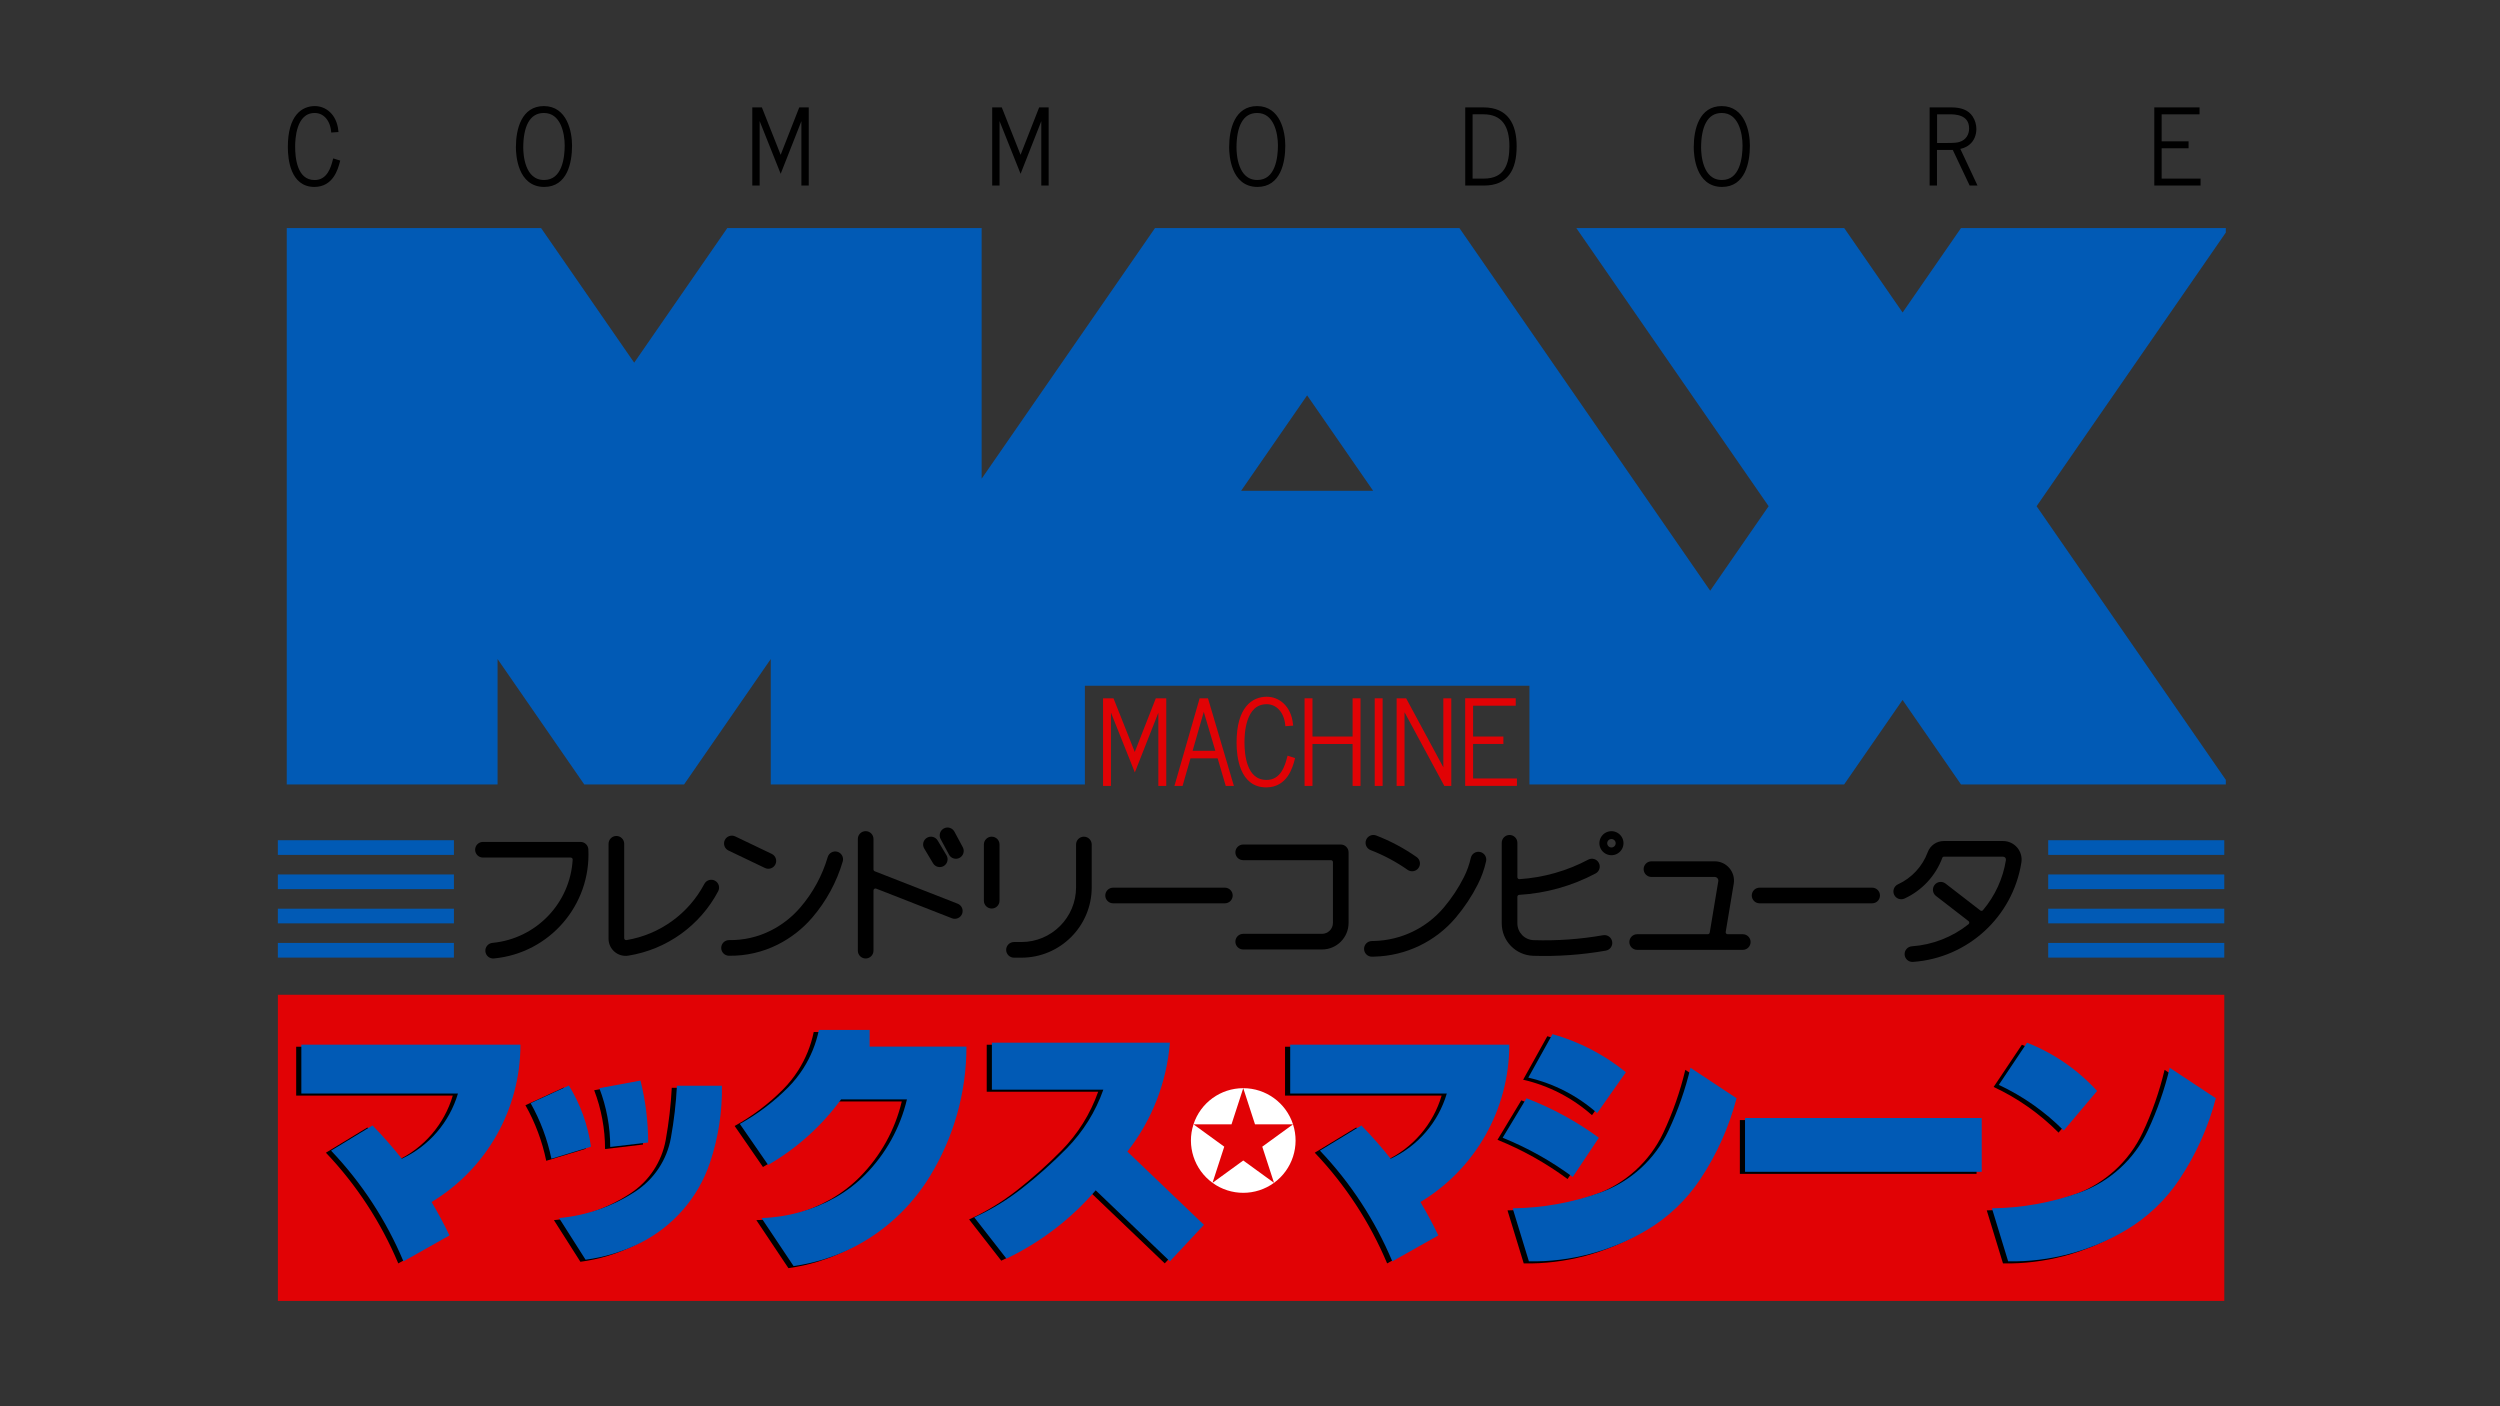 <?xml version="1.0" encoding="UTF-8" standalone="no"?>
<!-- Created with Inkscape (http://www.inkscape.org/) -->

<svg
   width="1280mm"
   height="720mm"
   viewBox="0 0 1280 720"
   version="1.1"
   id="svg1"
   inkscape:version="1.4 (86a8ad7, 2024-10-11)"
   xml:space="preserve"
   sodipodi:docname="max_v2.svg"
   xmlns:inkscape="http://www.inkscape.org/namespaces/inkscape"
   xmlns:sodipodi="http://sodipodi.sourceforge.net/DTD/sodipodi-0.dtd"
   xmlns="http://www.w3.org/2000/svg"
   xmlns:svg="http://www.w3.org/2000/svg"><rect x="0" y="0" width="1280" height="720" fill="#333333" stroke="none"/><sodipodi:namedview
     id="namedview1"
     pagecolor="#ffffff"
     bordercolor="#000000"
     borderopacity="0.25"
     inkscape:showpageshadow="2"
     inkscape:pageopacity="0.0"
     inkscape:pagecheckerboard="true"
     inkscape:deskcolor="#d1d1d1"
     inkscape:document-units="mm"
     inkscape:zoom="0.33583142"
     inkscape:cx="2364.2815"
     inkscape:cy="1392.0675"
     inkscape:window-width="3840"
     inkscape:window-height="2066"
     inkscape:window-x="-11"
     inkscape:window-y="-11"
     inkscape:window-maximized="1"
     inkscape:current-layer="svg1" /><defs
     id="defs1"><marker
       id="DistanceX"
       orient="auto"
       refX="0"
       refY="0"
       style="overflow:visible"><path
         d="M 3,-3 -3,3 M 0,-5 V 5"
         style="stroke:#000000;stroke-width:0.5"
         id="path1" /></marker><pattern
       id="Hatch"
       patternUnits="userSpaceOnUse"
       width="8"
       height="8"
       x="0"
       y="0"><path
         d="M8 4 l-4,4"
         stroke="#000000"
         stroke-width="0.25"
         linecap="square"
         id="path2" /><path
         d="M6 2 l-4,4"
         stroke="#000000"
         stroke-width="0.25"
         linecap="square"
         id="path3" /><path
         d="M4 0 l-4,4"
         stroke="#000000"
         stroke-width="0.25"
         linecap="square"
         id="path4" /></pattern><symbol
       id="*Model_Space" /><symbol
       id="*Paper_Space" /><symbol
       id="*Paper_Space0" /><clipPath
       clipPathUnits="userSpaceOnUse"
       id="clipPath73"><path
         id="path73-0"
         d="m -582.904,-24.897 h 136.26 l 32.015,-46.302 32.015,46.302 h 136.26 l -100.145,-144.833 32.015,-46.302 132.186,191.135 H -27.067 L 66.093,-159.623 V -24.897 H 195.58 l 50.086,-72.416 50.059,72.416 H 425.212 V -314.537 h -107.13 v 69.48 l -48.048,-69.48 H 221.298 l -48.048,69.48 v -69.48 H 66.119 36.989 v 0 H 12.356 v 52.705 H -221.694 v -52.705 h -24.633 v 0 H -382.587 l -32.015,46.302 -32.015,-46.302 h -136.26 l 100.145,144.833 z m 515.091,-138.112 -36.856,53.314 -36.883,-53.314 z"
         style="stroke-width:0.265" /></clipPath><clipPath
       clipPathUnits="userSpaceOnUse"
       id="clipPath72"><path
         id="path72-2"
         d="m -582.904,-24.897 h 136.26 l 32.015,-46.302 32.015,46.302 h 136.26 l -100.145,-144.833 32.015,-46.302 132.186,191.135 H -27.067 L 66.093,-159.623 V -24.897 H 195.58 l 50.086,-72.416 50.059,72.416 H 425.212 V -314.537 h -107.13 v 69.48 l -48.048,-69.48 H 221.298 l -48.048,69.48 v -69.48 H 66.119 36.989 v 0 H 12.356 v 52.705 H -221.694 v -52.705 h -24.633 v 0 H -382.587 l -32.015,46.302 -32.015,-46.302 h -136.26 l 100.145,144.833 z m 515.091,-138.112 -36.856,53.314 -36.883,-53.314 z"
         style="stroke-width:0.265" /></clipPath><clipPath
       clipPathUnits="userSpaceOnUse"
       id="clipPath71"><path
         id="path71-8"
         d="m -582.904,-24.897 h 136.26 l 32.015,-46.302 32.015,46.302 h 136.26 l -100.145,-144.833 32.015,-46.302 132.186,191.135 H -27.067 L 66.093,-159.623 V -24.897 H 195.58 l 50.086,-72.416 50.059,72.416 H 425.212 V -314.537 h -107.13 v 69.48 l -48.048,-69.48 H 221.298 l -48.048,69.48 v -69.48 H 66.119 36.989 v 0 H 12.356 v 52.705 H -221.694 v -52.705 h -24.633 v 0 H -382.587 l -32.015,46.302 -32.015,-46.302 h -136.26 l 100.145,144.833 z m 515.091,-138.112 -36.856,53.314 -36.883,-53.314 z"
         style="stroke-width:0.265" /></clipPath><clipPath
       clipPathUnits="userSpaceOnUse"
       id="clipPath70"><path
         id="path70-6"
         d="m -582.904,-24.897 h 136.26 l 32.015,-46.302 32.015,46.302 h 136.26 l -100.145,-144.833 32.015,-46.302 132.186,191.135 H -27.067 L 66.093,-159.623 V -24.897 H 195.58 l 50.086,-72.416 50.059,72.416 H 425.212 V -314.537 h -107.13 v 69.48 l -48.048,-69.48 H 221.298 l -48.048,69.48 v -69.48 H 66.119 36.989 v 0 H 12.356 v 52.705 H -221.694 v -52.705 h -24.633 v 0 H -382.587 l -32.015,46.302 -32.015,-46.302 h -136.26 l 100.145,144.833 z m 515.091,-138.112 -36.856,53.314 -36.883,-53.314 z"
         style="stroke-width:0.265" /></clipPath><clipPath
       clipPathUnits="userSpaceOnUse"
       id="clipPath69"><path
         id="path69-0"
         d="m -582.904,-24.897 h 136.26 l 32.015,-46.302 32.015,46.302 h 136.26 l -100.145,-144.833 32.015,-46.302 132.186,191.135 H -27.067 L 66.093,-159.623 V -24.897 H 195.58 l 50.086,-72.416 50.059,72.416 H 425.212 V -314.537 h -107.13 v 69.48 l -48.048,-69.48 H 221.298 l -48.048,69.48 v -69.48 H 66.119 36.989 v 0 H 12.356 v 52.705 H -221.694 v -52.705 h -24.633 v 0 H -382.587 l -32.015,46.302 -32.015,-46.302 h -136.26 l 100.145,144.833 z m 515.091,-138.112 -36.856,53.314 -36.883,-53.314 z"
         style="stroke-width:0.265" /></clipPath><clipPath
       clipPathUnits="userSpaceOnUse"
       id="clipPath68"><path
         id="path68-2"
         d="m -582.904,-24.897 h 136.26 l 32.015,-46.302 32.015,46.302 h 136.26 l -100.145,-144.833 32.015,-46.302 132.186,191.135 H -27.067 L 66.093,-159.623 V -24.897 H 195.58 l 50.086,-72.416 50.059,72.416 H 425.212 V -314.537 h -107.13 v 69.48 l -48.048,-69.48 H 221.298 l -48.048,69.48 v -69.48 H 66.119 36.989 v 0 H 12.356 v 52.705 H -221.694 v -52.705 h -24.633 v 0 H -382.587 l -32.015,46.302 -32.015,-46.302 h -136.26 l 100.145,144.833 z m 515.091,-138.112 -36.856,53.314 -36.883,-53.314 z"
         style="stroke-width:0.265" /></clipPath><clipPath
       clipPathUnits="userSpaceOnUse"
       id="clipPath67"><path
         id="path67-4"
         d="m -582.904,-24.897 h 136.26 l 32.015,-46.302 32.015,46.302 h 136.26 l -100.145,-144.833 32.015,-46.302 132.186,191.135 H -27.067 L 66.093,-159.623 V -24.897 H 195.58 l 50.086,-72.416 50.059,72.416 H 425.212 V -314.537 h -107.13 v 69.48 l -48.048,-69.48 H 221.298 l -48.048,69.48 v -69.48 H 66.119 36.989 v 0 H 12.356 v 52.705 H -221.694 v -52.705 h -24.633 v 0 H -382.587 l -32.015,46.302 -32.015,-46.302 h -136.26 l 100.145,144.833 z m 515.091,-138.112 -36.856,53.314 -36.883,-53.314 z"
         style="stroke-width:0.265" /></clipPath><clipPath
       clipPathUnits="userSpaceOnUse"
       id="clipPath66"><path
         id="path66-8"
         d="m -582.904,-24.897 h 136.26 l 32.015,-46.302 32.015,46.302 h 136.26 l -100.145,-144.833 32.015,-46.302 132.186,191.135 H -27.067 L 66.093,-159.623 V -24.897 H 195.58 l 50.086,-72.416 50.059,72.416 H 425.212 V -314.537 h -107.13 v 69.48 l -48.048,-69.48 H 221.298 l -48.048,69.48 v -69.48 H 66.119 36.989 v 0 H 12.356 v 52.705 H -221.694 v -52.705 h -24.633 v 0 H -382.587 l -32.015,46.302 -32.015,-46.302 h -136.26 l 100.145,144.833 z m 515.091,-138.112 -36.856,53.314 -36.883,-53.314 z"
         style="stroke-width:0.265" /></clipPath></defs><path
     id="path292"
     style="display:none;fill:#000000;fill-opacity:1;stroke:#000000;stroke-width:0.945;stroke-linecap:round;stroke-opacity:1"
     d="M 1137.264,400.598 V 118.594 H 147.264 v 282.004 z"
     sodipodi:nodetypes="ccccc"
     inkscape:label="LogoLocation" /><g
     id="g5"
     transform="translate(141.791,43.375)"
     style="display:inline"
     inkscape:label="LowerLogo"><g
       id="g58"
       transform="translate(-5)"><path
         id="path116"
         style="display:inline;fill:#e10205;fill-opacity:1;stroke:none;stroke-width:3.571;stroke-linecap:round"
         d="M 3779.53,1122.52 V 531.024 H 18.898 v 591.496 z"
         sodipodi:nodetypes="ccccc"
         transform="matrix(0.265,0,0,0.265,0.472,325.223)"
         inkscape:label="Rect" /><path
         id="path69"
         style="display:inline;fill:#ffffff;fill-opacity:1;stroke:none;stroke-width:3.571;stroke-linecap:round"
         d="m 1943.519,894.392 c 35.432,-25.745 50.254,-71.377 36.719,-113.033 -13.535,-41.656 -52.348,-69.862 -96.145,-69.863 -43.798,-0.001 -82.617,28.203 -96.152,69.859 -13.535,41.656 1.292,87.291 36.728,113.036 35.435,25.745 83.418,25.745 118.851,3.9e-4 z"
         inkscape:label="Circle"
         transform="matrix(0.265,0,0,0.265,0.472,325.223)"
         sodipodi:nodetypes="sssccs" /><path
         id="path70"
         style="display:inline;fill:#e10205;fill-opacity:1;stroke:none;stroke-width:3.571;stroke-linecap:round"
         d="m 1824.67,894.392 59.42,-43.176 59.43,43.176 -22.7,-69.86 59.43,-43.176 h -73.46 l -22.7,-69.86 -22.69,69.86 h -73.46 l 59.43,43.176 z"
         inkscape:label="Star"
         transform="matrix(0.265,0,0,0.265,0.472,325.223)"
         sodipodi:nodetypes="ccccccccccc" /><g
         id="g57"
         transform="matrix(0.265,0,0,0.265,-2.173,326.281)"
         inkscape:label="Japan1Shadow"
         style="display:inline;fill:#000000;fill-opacity:1;stroke:none"><path
           id="path44"
           style="display:inline;fill:#000000;fill-opacity:1;stroke:none;stroke-width:3.571;stroke-linecap:round"
           d="m 201.778,783.499 c 19.984,20.411 38.849,41.888 56.512,64.337 52.561,-24.469 92.075,-70.341 108.492,-125.946 L 64.252,721.89 v -94.488 l 423.307,-2.1e-4 c 3e-5,124.451 -65.153,239.82 -171.729,304.084 12.522,20.966 24.068,42.5 34.6,64.532 l -88.904,50.094 C 228.266,966.919 180.882,894.431 121.685,832.19 L 201.778,783.499"
           sodipodi:insensitive="true"
           inkscape:label="J1"
           sodipodi:nodetypes="ccccccccccc" /><path
           id="path45"
           style="display:inline;fill:#000000;fill-opacity:1;stroke:none;stroke-width:3.571;stroke-linecap:round"
           d="M 547.38,847.835 C 539.642,810.162 526.079,773.926 507.178,740.431 l 73.971,-34.06 c 22.192,36.038 36.725,76.261 42.694,118.161 z"
           inkscape:label="J2"
           sodipodi:nodetypes="ccccc" /><path
           id="path47"
           style="display:inline;fill:#000000;fill-opacity:1;stroke:none;stroke-width:3.571;stroke-linecap:round"
           d="m 661.016,825.091 c 2.3e-4,-38.83 -7.118,-77.331 -21,-113.595 l 79.456,-14.731 c 9.825,39.121 14.806,79.302 14.83,119.638 z"
           inkscape:label="J3"
           sodipodi:nodetypes="ccccc" /><path
           id="path48"
           style="display:inline;fill:#000000;fill-opacity:1;stroke:none;stroke-width:3.571;stroke-linecap:round"
           d="m 613.387,1042.93 c 36.345,-4.781 71.651,-15.53 104.493,-31.814 64.323,-31.892 113.278,-88.111 136.025,-156.207 15.945,-47.733 23.702,-97.818 22.945,-148.137 h -86.929 c -1.777,33.799 -5.677,67.453 -11.676,100.763 -7.63,42.363 -32.333,79.73 -68.321,103.345 -44.257,29.041 -94.976,46.755 -147.69,51.582 z"
           inkscape:label="J4"
           sodipodi:nodetypes="ccccccccc" /><path
           id="path49"
           style="display:inline;fill:#000000;fill-opacity:1;stroke:none;stroke-width:3.571;stroke-linecap:round"
           d="m 1096.674,922.275 c 20.927,-11.859 40.114,-26.554 57.017,-43.667 39.67,-40.164 67.544,-90.453 80.579,-145.38 H 1107.022 c -37.646,51.536 -85.637,94.648 -140.899,126.576 l -54.7,-79.259 c 34.229,-18.939 65.602,-42.63 93.187,-70.367 11.079,-11.14 20.93,-23.437 29.384,-36.68 14.54,-22.775 24.775,-48.026 30.196,-74.498 L 1162.2,599 v 32.181 l 187.091,5e-5 c 6e-4,88.295 -24.371,174.877 -70.43,250.207 -15.822,25.878 -34.698,49.76 -56.221,71.132 -56.177,55.784 -128.947,91.821 -207.367,102.691 l -61.938,-92.75 c 50.333,-1.567 99.528,-15.359 143.34,-40.186"
           inkscape:label="J5"
           sodipodi:nodetypes="ccccccccccccccccc" /><path
           id="path50"
           style="display:inline;fill:#000000;fill-opacity:1;stroke:none;stroke-width:3.571;stroke-linecap:round"
           d="m 1364.39,961.12 c 32.777,-14.972 63.675,-33.757 92.054,-55.965 30.478,-23.852 59.378,-49.655 86.516,-77.247 31.664,-32.193 55.838,-70.973 70.8,-113.577 l -215.33,1.5e-4 v -90.709 l 343.931,2e-5 c -6.168,76.67 -34.752,149.832 -82.192,210.378 L 1808.12,975.507 1742.38,1046 1599,908.859 c -47.741,55.437 -106.463,100.368 -172.452,131.953 z"
           inkscape:label="J6"
           sodipodi:nodetypes="ccccccccccccc" /><path
           id="path51"
           style="display:inline;fill:#000000;fill-opacity:1;stroke:none;stroke-width:3.571;stroke-linecap:round"
           d="m 2260.981,996.018 -88.902,50.094 c -33.261,-79.194 -80.646,-151.681 -139.843,-213.923 l 80.09,-48.691 c 19.983,20.411 38.848,41.888 56.512,64.336 52.562,-24.468 92.078,-70.34 108.494,-125.946 L 1974.8,721.89 v -94.488 l 423.31,-2.1e-4 c 1e-4,124.451 -65.153,239.82 -171.729,304.084 12.522,20.966 24.068,42.5 34.6,64.532 z"
           inkscape:label="J7"
           sodipodi:nodetypes="ccccccccccc" /><path
           id="path52"
           style="display:inline;fill:#000000;fill-opacity:1;stroke:none;stroke-width:3.571;stroke-linecap:round"
           d="m 2623.36,680.673 -55.499,79.019 c -37.932,-33.587 -83.665,-57.151 -133.033,-68.547 l 46.729,-84.043 c 51.786,14.606 100.042,39.642 141.803,73.571 z"
           inkscape:label="J8"
           sodipodi:nodetypes="ccccc" /><path
           id="path53"
           style="display:inline;fill:#000000;fill-opacity:1;stroke:none;stroke-width:3.571;stroke-linecap:round"
           d="m 2520.639,883.048 50.531,-75.767 c -43.025,-31.556 -90.077,-57.217 -139.902,-76.3 L 2385.27,807.281 c 48.133,19.454 93.616,44.912 135.369,75.767 z"
           inkscape:label="J9"
           sodipodi:nodetypes="ccccc" /><path
           id="path54"
           style="display:inline;fill:#000000;fill-opacity:1;stroke:none;stroke-width:3.571;stroke-linecap:round"
           d="m 2404.608,943.625 c 57.89,-0.639 115.265,-10.982 169.735,-30.599 57.95,-20.87 105.229,-63.918 131.423,-119.664 18.261,-38.863 32.464,-79.505 42.384,-121.282 l 89.05,58.901 c -14.651,55.87 -38.486,108.917 -70.53,156.972 -26.496,39.736 -61.543,73.044 -102.576,97.485 -68.919,41.052 -147.923,62.065 -228.132,60.674 z"
           inkscape:label="J10"
           sodipodi:nodetypes="ccccccccc" /><path
           id="path55"
           style="display:inline;fill:#000000;fill-opacity:1;stroke:none;stroke-width:3.571;stroke-linecap:round"
           d="m 2853.54,769.134 h 457.33 v 103.937 h -457.33 z"
           inkscape:label="J11"
           sodipodi:nodetypes="ccccc" /><path
           id="path56"
           style="display:inline;fill:#000000;fill-opacity:1;stroke:none;stroke-width:3.571;stroke-linecap:round"
           d="m 3398.441,623.622 c 51.624,20.354 97.916,52.236 135.339,93.212 l -64.483,76.528 c -36.305,-36.543 -78.761,-66.406 -125.424,-88.22 z"
           inkscape:label="J12"
           sodipodi:nodetypes="ccccc" /><path
           id="path57"
           style="display:inline;fill:#000000;fill-opacity:1;stroke:none;stroke-width:3.571;stroke-linecap:round"
           d="m 3692.659,887.953 c 32.044,-48.055 55.878,-101.102 70.528,-156.972 l -89.052,-58.901 c -9.92,41.777 -24.123,82.42 -42.384,121.282 -26.194,55.746 -73.472,98.795 -131.423,119.664 -54.471,19.616 -111.845,29.959 -169.737,30.599 l 31.359,102.487 c 80.206,1.391 159.211,-19.622 228.129,-60.674 41.032,-24.441 76.079,-57.749 102.575,-97.485"
           inkscape:label="J13"
           transform="translate(-3.1496064e-8,3.6037361e-5)"
           sodipodi:nodetypes="ccccccccc" /></g><g
         id="g1"
         transform="matrix(0.265,0,0,0.265,0.472,325.223)"
         inkscape:label="Japan1"
         style="display:inline;fill:#015ab5;fill-opacity:1;stroke:none"><path
           id="path14"
           style="display:inline;fill:#015ab5;fill-opacity:1;stroke:none;stroke-width:3.571;stroke-linecap:round"
           d="m 201.778,783.499 c 19.984,20.411 38.849,41.888 56.512,64.337 52.561,-24.469 92.075,-70.341 108.492,-125.946 L 64.252,721.89 v -94.488 l 423.307,-2.1e-4 c 3e-5,124.451 -65.153,239.82 -171.729,304.084 12.522,20.966 24.068,42.5 34.6,64.532 l -88.904,50.094 C 228.266,966.919 180.882,894.431 121.685,832.19 L 201.778,783.499"
           sodipodi:insensitive="true"
           inkscape:label="J1"
           sodipodi:nodetypes="ccccccccccc" /><path
           id="path18"
           style="display:inline;fill:#015ab5;fill-opacity:1;stroke:none;stroke-width:3.571;stroke-linecap:round"
           d="M 547.38,847.835 C 539.642,810.162 526.079,773.926 507.178,740.431 l 73.971,-34.06 c 22.192,36.038 36.725,76.261 42.694,118.161 z"
           inkscape:label="J2"
           sodipodi:nodetypes="ccccc" /><path
           id="path22"
           style="display:inline;fill:#015ab5;fill-opacity:1;stroke:none;stroke-width:3.571;stroke-linecap:round"
           d="m 661.016,825.091 c 2.3e-4,-38.83 -7.118,-77.331 -21,-113.595 l 79.456,-14.731 c 9.825,39.121 14.806,79.302 14.83,119.638 z"
           inkscape:label="J3"
           sodipodi:nodetypes="ccccc" /><path
           id="path30"
           style="display:inline;fill:#015ab5;fill-opacity:1;stroke:none;stroke-width:3.571;stroke-linecap:round"
           d="m 613.387,1042.93 c 36.345,-4.781 71.651,-15.53 104.493,-31.814 64.323,-31.892 113.278,-88.111 136.025,-156.207 15.945,-47.733 23.702,-97.818 22.945,-148.137 h -86.929 c -1.777,33.799 -5.677,67.453 -11.676,100.763 -7.63,42.363 -32.333,79.73 -68.321,103.345 -44.257,29.041 -94.976,46.755 -147.69,51.582 z"
           inkscape:label="J4"
           sodipodi:nodetypes="ccccccccc" /><path
           id="path46"
           style="display:inline;fill:#015ab5;fill-opacity:1;stroke:none;stroke-width:3.571;stroke-linecap:round"
           d="m 1096.674,922.275 c 20.927,-11.859 40.114,-26.554 57.017,-43.667 39.67,-40.164 67.544,-90.453 80.579,-145.38 H 1107.022 c -37.646,51.536 -85.637,94.648 -140.899,126.576 l -54.7,-79.259 c 34.229,-18.939 65.602,-42.63 93.187,-70.367 11.079,-11.14 20.93,-23.437 29.384,-36.68 14.54,-22.775 24.775,-48.026 30.196,-74.498 L 1162.2,599 v 32.181 l 187.091,5e-5 c 6e-4,88.295 -24.371,174.877 -70.43,250.207 -15.822,25.878 -34.698,49.76 -56.221,71.132 -56.177,55.784 -128.947,91.821 -207.367,102.691 l -61.938,-92.75 c 50.333,-1.567 99.528,-15.359 143.34,-40.186"
           inkscape:label="J5"
           sodipodi:nodetypes="ccccccccccccccccc" /><path
           id="path58"
           style="display:inline;fill:#015ab5;fill-opacity:1;stroke:none;stroke-width:3.571;stroke-linecap:round"
           d="m 1364.39,961.12 c 32.777,-14.972 63.675,-33.757 92.054,-55.965 30.478,-23.852 59.378,-49.655 86.516,-77.247 31.664,-32.193 55.838,-70.973 70.8,-113.577 l -215.33,1.5e-4 v -90.709 l 343.931,2e-5 c -6.168,76.67 -34.752,149.832 -82.192,210.378 L 1808.12,975.507 1742.38,1046 1599,908.859 c -47.741,55.437 -106.463,100.368 -172.452,131.953 z"
           inkscape:label="J6"
           sodipodi:nodetypes="ccccccccccccc" /><path
           id="path80"
           style="display:inline;fill:#015ab5;fill-opacity:1;stroke:none;stroke-width:3.571;stroke-linecap:round"
           d="m 2260.981,996.018 -88.902,50.094 c -33.261,-79.194 -80.646,-151.681 -139.843,-213.923 l 80.09,-48.691 c 19.983,20.411 38.848,41.888 56.512,64.336 52.562,-24.468 92.078,-70.34 108.494,-125.946 L 1974.8,721.89 v -94.488 l 423.31,-2.1e-4 c 1e-4,124.451 -65.153,239.82 -171.729,304.084 12.522,20.966 24.068,42.5 34.6,64.532 z"
           inkscape:label="J7"
           sodipodi:nodetypes="ccccccccccc" /><path
           id="path84"
           style="display:inline;fill:#015ab5;fill-opacity:1;stroke:none;stroke-width:3.571;stroke-linecap:round"
           d="m 2623.36,680.673 -55.499,79.019 c -37.932,-33.587 -83.665,-57.151 -133.033,-68.547 l 46.729,-84.043 c 51.786,14.606 100.042,39.642 141.803,73.571 z"
           inkscape:label="J8"
           sodipodi:nodetypes="ccccc" /><path
           id="path88"
           style="display:inline;fill:#015ab5;fill-opacity:1;stroke:none;stroke-width:3.571;stroke-linecap:round"
           d="m 2520.639,883.048 50.531,-75.767 c -43.025,-31.556 -90.077,-57.217 -139.902,-76.3 L 2385.27,807.281 c 48.133,19.454 93.616,44.912 135.369,75.767 z"
           inkscape:label="J9"
           sodipodi:nodetypes="ccccc" /><path
           id="path96"
           style="display:inline;fill:#015ab5;fill-opacity:1;stroke:none;stroke-width:3.571;stroke-linecap:round"
           d="m 2404.608,943.625 c 57.89,-0.639 115.265,-10.982 169.735,-30.599 57.95,-20.87 105.229,-63.918 131.423,-119.664 18.261,-38.863 32.464,-79.505 42.384,-121.282 l 89.05,58.901 c -14.651,55.87 -38.486,108.917 -70.53,156.972 -26.496,39.736 -61.543,73.044 -102.576,97.485 -68.919,41.052 -147.923,62.065 -228.132,60.674 z"
           inkscape:label="J10"
           sodipodi:nodetypes="ccccccccc" /><path
           id="path100"
           style="display:inline;fill:#015ab5;fill-opacity:1;stroke:none;stroke-width:3.571;stroke-linecap:round"
           d="m 2853.54,769.134 h 457.33 v 103.937 h -457.33 z"
           inkscape:label="J11"
           sodipodi:nodetypes="ccccc" /><path
           id="path112"
           style="display:inline;fill:#015ab5;fill-opacity:1;stroke:none;stroke-width:3.571;stroke-linecap:round"
           d="m 3398.441,623.622 c 51.624,20.354 97.916,52.236 135.339,93.212 l -64.483,76.528 c -36.305,-36.543 -78.761,-66.406 -125.424,-88.22 z"
           inkscape:label="J12"
           sodipodi:nodetypes="ccccc" /><path
           id="path108"
           style="display:inline;fill:#015ab5;fill-opacity:1;stroke:none;stroke-width:3.571;stroke-linecap:round"
           d="m 3692.659,887.953 c 32.044,-48.055 55.878,-101.102 70.528,-156.972 l -89.052,-58.901 c -9.92,41.777 -24.123,82.42 -42.384,121.282 -26.194,55.746 -73.472,98.795 -131.423,119.664 -54.471,19.616 -111.845,29.959 -169.737,30.599 l 31.359,102.487 c 80.206,1.391 159.211,-19.622 228.129,-60.674 41.032,-24.441 76.079,-57.749 102.575,-97.485"
           inkscape:label="J13"
           transform="translate(-3.1496064e-8,3.6037361e-5)"
           sodipodi:nodetypes="ccccccccc" /></g></g><g
       id="g2"
       style="display:inline"
       transform="matrix(0.265,0,0,0.265,0.472,325.223)"
       inkscape:label="Rect"><g
         id="g60"><path
           id="path120"
           style="fill:#015ab5;fill-opacity:1;stroke:none;stroke-width:3.571;stroke-linecap:round"
           d="m 0,260.787 v -28.346 h 340.157 v 28.346 z"
           sodipodi:nodetypes="ccccc"
           inkscape:label="R1" /><path
           id="path124"
           style="fill:#015ab5;fill-opacity:1;stroke:none;stroke-width:3.571;stroke-linecap:round"
           d="M 340.157,326.929 V 298.583 H 0 v 28.346 z"
           sodipodi:nodetypes="ccccc"
           inkscape:label="R2" /><path
           id="path128"
           style="fill:#015ab5;fill-opacity:1;stroke:none;stroke-width:3.571;stroke-linecap:round"
           d="m 0,393.071 v -28.347 h 340.157 v 28.347 z"
           sodipodi:nodetypes="ccccc"
           inkscape:label="R3" /><path
           id="path132"
           style="fill:#015ab5;fill-opacity:1;stroke:none;stroke-width:3.571;stroke-linecap:round"
           d="M 340.157,459.213 H 0 v -28.347 h 340.157 z"
           sodipodi:nodetypes="ccccc"
           inkscape:label="R4" /></g><g
         id="g59"><path
           id="path276"
           style="fill:#015ab5;fill-opacity:1;stroke:none;stroke-width:3.571;stroke-linecap:round"
           d="m 3420.47,260.787 v -28.346 h 340.16 v 28.346 z"
           sodipodi:nodetypes="ccccc"
           inkscape:label="R5" /><path
           id="path280"
           style="fill:#015ab5;fill-opacity:1;stroke:none;stroke-width:3.571;stroke-linecap:round"
           d="m 3760.63,326.929 v -28.346 h -340.16 v 28.346 z"
           sodipodi:nodetypes="ccccc"
           inkscape:label="R6" /><path
           id="path284"
           style="fill:#015ab5;fill-opacity:1;stroke:none;stroke-width:3.571;stroke-linecap:round"
           d="m 3760.63,393.071 h -340.16 v -28.347 h 340.16 z"
           sodipodi:nodetypes="ccccc"
           inkscape:label="R7" /><path
           id="path288"
           style="fill:#015ab5;fill-opacity:1;stroke:none;stroke-width:3.571;stroke-linecap:round;stroke-opacity:1"
           d="m 3420.47,430.866 h 340.16 v 28.347 h -340.16 z"
           sodipodi:nodetypes="ccccc"
           inkscape:label="R8" /></g></g><g
       id="g3"
       transform="matrix(0.265,0,0,0.265,0.472,325.223)"
       style="display:inline"
       inkscape:label="Japan2"><path
         id="path140"
         style="display:inline;fill:#000000;fill-opacity:1;stroke:none;stroke-width:3.571;stroke-linecap:round"
         d="m 400.948,447.269 c -0.79,-8.308 5.303,-15.685 13.611,-16.48 84.295,-8.012 150.141,-76.318 155.058,-160.849 0.126,-2.17 -1.599,-3.999 -3.773,-3.999 H 396.258 c -8.349,-1.8e-4 -15.118,-6.769 -15.118,-15.118 0,-8.35 6.769,-15.118 15.118,-15.118 h 188.542 c 8.061,2.1e-4 14.704,6.325 15.1,14.377 5.289,107.746 -75.088,200.602 -182.48,210.808 -8.309,0.785 -15.682,-5.312 -16.472,-13.621 z"
         sodipodi:nodetypes="sccccsccccs"
         inkscape:label="J1" /><path
         id="path148"
         style="display:inline;fill:#000000;fill-opacity:1;stroke:none;stroke-width:3.571;stroke-linecap:round"
         d="m 654.048,224.221 c 8.35,0 15.118,6.769 15.118,15.118 v 182.341 c 5e-5,2.336 2.097,4.112 4.401,3.728 64.33,-10.728 119.967,-50.865 150.437,-108.528 3.902,-7.38 13.047,-10.2 20.428,-6.3 7.381,3.9 10.204,13.045 6.305,20.427 -35.096,66.417 -99.346,112.497 -173.509,124.441 -20.088,3.235 -38.299,-12.278 -38.299,-32.624 V 239.339 c -6e-5,-8.349 6.769,-15.118 15.118,-15.118 z"
         sodipodi:nodetypes="sccccsccccs"
         inkscape:label="J2" /><path
         id="path152"
         style="display:inline;fill:#000000;fill-opacity:1;stroke:none;stroke-width:3.571;stroke-linecap:round"
         d="m 961.31,278.992 c 3.604,-7.532 0.42,-16.559 -7.112,-20.163 l -70.525,-33.748 c -7.531,-3.604 -16.559,-0.42 -20.163,7.112 -3.604,7.532 -0.42,16.559 7.112,20.163 l 70.525,33.747 c 7.532,3.604 16.559,0.42 20.163,-7.111 z"
         sodipodi:nodetypes="sccsccs"
         inkscape:label="J3" /><path
         id="path160"
         style="display:inline;fill:#000000;fill-opacity:1;stroke:none;stroke-width:3.571;stroke-linecap:round"
         d="m 966.189,433.871 c -29.344,14.818 -61.847,22.287 -94.715,21.767 -8.348,-0.133 -15.007,-7.008 -14.875,-15.355 0.132,-8.348 7.006,-15.008 15.353,-14.877 27.973,0.443 55.635,-5.914 80.608,-18.525 21.699,-10.957 41.022,-26.091 56.86,-44.533 24.344,-28.347 42.395,-61.537 52.96,-97.378 2.371,-7.995 10.769,-12.561 18.769,-10.203 7.999,2.358 12.578,10.748 10.234,18.752 -11.774,39.945 -31.892,76.935 -59.024,108.528 -18.431,21.461 -40.917,39.072 -66.169,51.824"
         sodipodi:nodetypes="ccsccccsccc"
         inkscape:label="J4" /><path
         id="path170"
         style="display:inline;fill:#000000;fill-opacity:1;stroke:none;stroke-width:3.571;stroke-linecap:round"
         d="m 1302.43,383.252 -146.48,-57.302 c -2.479,-0.97 -5.157,0.858 -5.157,3.52 l -8e-4,116.369 c -0.01,8.343 -6.776,15.101 -15.119,15.101 -8.343,0 -15.108,-6.758 -15.116,-15.101 V 230.011 c 0.011,-8.343 6.777,-15.101 15.119,-15.101 8.343,0 15.108,6.758 15.119,15.101 l 8e-4,58.875 c 0,1.556 0.954,2.953 2.401,3.519 l 160.247,62.689 c 7.769,3.044 11.603,11.811 8.562,19.584 -3.041,7.773 -11.806,11.611 -19.58,8.574"
         sodipodi:nodetypes="ccccsccsccccsc"
         inkscape:label="J5" /><path
         id="path174"
         style="display:inline;fill:#000000;fill-opacity:1;stroke:none;stroke-width:3.571;stroke-linecap:round"
         d="m 1254.042,227.727 c -7.162,4.281 -9.501,13.556 -5.224,20.722 l 17.064,28.552 c 4.29,7.159 13.566,9.49 20.729,5.208 7.162,-4.281 9.501,-13.556 5.228,-20.722 l -17.069,-28.552 c -4.288,-7.159 -13.565,-9.49 -20.727,-5.208 z"
         sodipodi:nodetypes="sccsccs"
         inkscape:label="J6" /><path
         id="path178"
         style="display:inline;fill:#000000;fill-opacity:1;stroke:none;stroke-width:3.571;stroke-linecap:round"
         d="m 1286.682,209.702 c 7.348,-3.946 16.503,-1.196 20.459,6.145 l 16.201,30.169 c 3.937,7.354 1.173,16.505 -6.175,20.451 -7.348,3.946 -16.503,1.196 -20.459,-6.145 l -16.206,-30.169 c -3.932,-7.354 -1.168,-16.505 6.18,-20.451 z"
         sodipodi:nodetypes="sccsccs"
         inkscape:label="J7" /><path
         id="path182"
         style="display:inline;fill:#000000;fill-opacity:1;stroke:none;stroke-width:3.571;stroke-linecap:round"
         d="m 1394.313,349.316 c 0,8.35 -6.769,15.118 -15.118,15.118 -8.35,0 -15.118,-6.769 -15.116,-15.118 V 240.692 c 0,-8.35 6.767,-15.118 15.116,-15.118 8.35,0 15.118,6.769 15.117,15.118 V 349.316"
         sodipodi:nodetypes="csccscc"
         inkscape:label="J8" /><path
         id="path190"
         style="display:inline;fill:#000000;fill-opacity:1;stroke:none;stroke-width:3.571;stroke-linecap:round"
         d="m 1407.132,444.251 c 0,-8.35 6.769,-15.118 15.118,-15.118 h 14.268 c 58.36,-2.1e-4 105.671,-47.311 105.671,-105.673 v -82.768 c 0.01,-8.343 6.775,-15.101 15.118,-15.101 8.343,0 15.108,6.758 15.122,15.101 v 82.768 c 0,75.06 -60.85,135.909 -135.909,135.909 H 1422.25 c -8.35,-9e-5 -15.118,-6.769 -15.118,-15.118 z"
         sodipodi:nodetypes="sccccsccccs"
         inkscape:label="J9" /><path
         id="path194"
         style="fill:#000000;fill-opacity:1;stroke:none;stroke-width:3.571;stroke-linecap:round"
         d="m 1613.76,324.104 c -8.35,2.3e-4 -15.118,6.769 -15.118,15.118 0,8.35 6.769,15.118 15.118,15.118 h 215.93 c 8.349,-1.6e-4 15.118,-6.769 15.118,-15.118 0,-8.35 -6.769,-15.118 -15.118,-15.118 z"
         sodipodi:nodetypes="csccscc"
         inkscape:label="J10" /><path
         id="path206"
         style="fill:#000000;fill-opacity:1;stroke:none;stroke-width:3.571;stroke-linecap:round"
         d="m 2017.36,443.534 -152.25,1.6e-4 c -8.349,1.5e-4 -15.118,-6.768 -15.118,-15.118 0,-8.35 6.769,-15.118 15.118,-15.118 h 152.25 c 11.665,3e-5 21.121,-9.456 21.121,-21.12 V 274.766 c 0,-2.088 -1.692,-3.78 -3.78,-3.78 h -169.59 c -8.349,4e-5 -15.118,-6.769 -15.118,-15.118 0,-8.35 6.769,-15.118 15.118,-15.118 h 188.489 c 8.349,-5e-5 15.118,6.769 15.119,15.118 v 136.31 c 0,28.363 -22.994,51.356 -51.358,51.356"
         sodipodi:nodetypes="ccsccccccsccccc"
         inkscape:label="J11" /><path
         id="path210"
         style="display:inline;fill:#000000;fill-opacity:1;stroke:none;stroke-width:3.571;stroke-linecap:round"
         d="m 2203.859,286.002 c 4.801,-6.843 3.137,-16.284 -3.715,-21.073 -24.233,-17 -50.449,-30.981 -78.066,-41.635 -7.787,-2.992 -16.525,0.888 -19.528,8.671 -3.002,7.783 0.867,16.527 8.645,19.539 25.324,9.769 49.363,22.59 71.584,38.178 6.835,4.812 16.279,3.164 21.079,-3.68 z"
         sodipodi:nodetypes="sccsccs"
         inkscape:label="J12" /><path
         id="path220"
         style="display:inline;fill:#000000;fill-opacity:1;stroke:none;stroke-width:3.571;stroke-linecap:round"
         d="m 2118.64,457.337 c 60.764,-1.517 117.977,-28.952 157.203,-75.383 16.672,-19.734 30.98,-41.35 42.636,-64.407 7.115,-14.073 12.452,-28.975 15.891,-44.364 1.819,-8.148 -3.311,-16.227 -11.458,-18.048 -8.147,-1.821 -16.228,3.307 -18.051,11.453 -2.893,12.945 -7.383,25.481 -13.366,37.32 -10.59,20.954 -23.593,40.598 -38.744,58.532 -33.651,39.832 -82.733,63.368 -134.865,64.669 l -4.515,0.113 c -8.346,0.21 -14.941,7.145 -14.733,15.49 0.208,8.346 7.141,14.943 15.485,14.736 z"
         sodipodi:nodetypes="ccccscccccscc"
         inkscape:label="J13" /><path
         id="path234"
         style="fill:#000000;fill-opacity:1;stroke:none;stroke-width:3.571;stroke-linecap:round"
         d="m 2425.259,455.722 c 47.036,1.523 94.105,-1.817 140.455,-9.966 8.218,-1.451 13.706,-9.287 12.261,-17.506 -1.445,-8.219 -9.276,-13.713 -17.496,-12.274 -44.3,7.788 -89.285,10.98 -134.241,9.525 -17.502,-0.567 -31.398,-14.919 -31.398,-32.43 v -51.322 c 0,-2.002 1.561,-3.657 3.559,-3.773 51.584,-3.009 101.912,-17.105 147.554,-41.328 7.369,-3.917 10.17,-13.065 6.258,-20.436 -3.912,-7.372 -13.058,-10.179 -20.432,-6.272 -41.138,21.832 -86.44,34.687 -132.914,37.714 -2.179,0.142 -4.025,-1.587 -4.025,-3.771 l -8e-4,-66.483 c -0.01,-8.343 -6.776,-15.101 -15.119,-15.101 -8.343,0 -15.108,6.758 -15.119,15.101 l 9e-4,155.672 c 0,33.83 26.845,61.556 60.657,62.651"
         sodipodi:nodetypes="ccsccccccsccccsccc"
         inkscape:label="J14" /><path
         d="m 2574.855,215.075 a 23.264,23.264 0 0 0 -21.527,23.199 23.265,23.265 0 0 0 46.529,0 23.264,23.264 0 0 0 -25.002,-23.199 z m 0.758,15.131 a 8.146,8.146 0 0 1 9.127,8.068 8.146,8.146 0 0 1 -16.293,0 8.146,8.146 0 0 1 7.166,-8.068 z"
         style="display:inline;stroke:none;stroke-width:3.571;stroke-linecap:round"
         id="path43"
         inkscape:label="J15" /><path
         id="path250"
         style="fill:#000000;fill-opacity:1;stroke:none;stroke-width:3.571;stroke-linecap:round"
         d="m 2801.088,414.041 29.25,-2e-4 c 8.348,0.003 15.113,6.771 15.113,15.118 0,8.347 -6.765,15.115 -15.117,15.118 h -204.043 c -8.346,-0.003 -15.111,-6.771 -15.111,-15.118 0,-8.347 6.765,-15.115 15.113,-15.118 h 136.48 c 1.848,-2e-4 3.425,-1.336 3.728,-3.159 l 16.521,-99.249 c 0.718,-4.303 -2.6,-8.219 -6.962,-8.219 H 2653.898 c -8.352,-1.1e-4 -15.12,-6.769 -15.12,-15.118 0,-8.35 6.769,-15.118 15.12,-15.118 h 122.161 c 23.044,-2.2e-4 40.574,20.69 36.79,43.422 l -15.489,93.04 c -0.384,2.304 1.393,4.4 3.728,4.401 z"
         sodipodi:nodetypes="ccsccsccccccsccccc"
         inkscape:label="J16" /><path
         id="path254"
         style="fill:#000000;fill-opacity:1;stroke:none;stroke-width:3.571;stroke-linecap:round"
         d="m 2847.703,339.223 c 0,-8.35 6.769,-15.118 15.118,-15.118 H 3080.29 c 8.35,2.3e-4 15.118,6.769 15.118,15.118 0,8.35 -6.769,15.118 -15.118,15.118 h -217.47 c -8.349,-1.6e-4 -15.118,-6.769 -15.118,-15.118 z"
         sodipodi:nodetypes="sccsccs"
         inkscape:label="J17" /><path
         id="path272"
         style="fill:#000000;fill-opacity:1;stroke:none;stroke-width:3.571;stroke-linecap:round"
         d="m 3187.662,255.55 c -10.164,27.519 -30.858,49.864 -57.517,62.106 -7.574,3.492 -10.89,12.459 -7.409,20.038 3.481,7.58 12.442,10.909 20.027,7.439 33.957,-15.594 60.316,-44.056 73.262,-79.108 0.397,-1.076 1.423,-1.79 2.572,-1.79 h 114.581 c 3.474,-10e-5 6.125,3.106 5.58,6.538 -5.675,35.696 -21,69.161 -44.319,96.776 -1.306,1.546 -3.598,1.79 -5.2,0.552 l -67.19,-51.955 c -6.606,-5.097 -16.092,-3.879 -21.195,2.722 -5.104,6.6 -3.895,16.088 2.696,21.198 l 62.941,48.665 c 1.939,1.499 1.961,4.418 0.045,5.945 -31.341,24.98 -69.517,39.875 -109.494,42.72 -8.328,0.593 -14.599,7.825 -14.007,16.153 0.593,8.328 7.825,14.599 16.153,14.007 105.965,-7.542 192.753,-87.121 209.433,-192.036 3.465,-21.793 -13.374,-41.521 -35.441,-41.521 h -114.582 c -13.808,-1.8e-4 -26.153,8.6 -30.936,21.551 z"
         sodipodi:nodetypes="ccsccccccccsccccsccccc"
         inkscape:label="J18" /></g></g><g
     id="g4"
     transform="matrix(0.982,0,0,0.982,79.518,357.479)"
     style="display:inline"
     inkscape:label="MaxLogo"><g
       id="g46"
       inkscape:label="CommodoreOutline"
       style="display:none"
       transform="matrix(0.265,0,0,0.265,67.204,-310.621)"><path
         class="st0"
         d="m 59.2,168.3 c -21.1,0 -36.9,-11 -45.8,-31.9 C 6.4,120 5,100.9 5,87.8 5,13 43.6,5 60.2,5 c 21.4,0 44.7,15.5 48.3,50.1 l 0.5,5.1 -18.4,1.3 -0.5,-4.8 C 87.9,36.1 76.1,22.8 60,22.8 45.1,22.8 35,31.4 29,49 c -3.5,10.3 -5.4,23.4 -5.4,37.9 0,16.2 2,29.7 6,40.1 6,15.7 15.9,23.4 30.2,23.4 20.9,0 28.5,-18.3 33.7,-38.1 l 1.3,-5.1 17.8,5.7 -1.2,4.6 c -3.6,13.9 -13.3,50.8 -52.2,50.8 z"
         id="path1-5"
         style="fill:#ffffff"
         inkscape:label="O_Outline1" /><path
         class="st0"
         d="m 60.2,9.9 c 19.8,0 40.1,14.7 43.4,45.6 L 95,56.1 C 92.4,31.9 77.7,17.8 60,17.8 c -40.1,0 -41.4,55.8 -41.4,69.1 0,20.4 3.1,68.5 41.2,68.5 27.3,0 34.8,-27.7 38.5,-41.8 l 8.4,2.6 C 103,130.1 94.1,163.3 59.2,163.3 15,163.3 9.9,111.6 9.9,87.7 9.9,26.6 36.4,9.9 60.2,9.9 M 60.2,0 C 43.3,0 28.9,6.8 18.4,19.7 6.2,34.7 0,57.6 0,87.8 c 0,13.6 1.5,33.5 8.9,50.6 9.7,22.8 27.2,34.9 50.4,34.9 18.1,0 33.2,-7.8 43.5,-22.6 8.1,-11.6 11.6,-24.8 13.5,-31.9 l 2.4,-9.1 -9,-2.9 -8.4,-2.6 -10,-3.2 -2.6,10.1 c -5.4,20.6 -12.4,34.3 -28.9,34.3 -16.1,0 -22.3,-11.5 -25.6,-20.2 -3.7,-9.9 -5.6,-22.8 -5.6,-38.3 0,-14 1.8,-26.5 5.1,-36.3 7,-20.5 18.4,-22.8 26.3,-22.8 13.3,0 23.2,11.6 25.2,29.5 l 1,9.5 9.5,-0.7 8.6,-0.6 10.2,-0.7 -1.1,-10.2 C 111.6,37.9 105.2,23.8 94.8,14 85.5,4.9 73.1,0 60.2,0 Z"
         id="path2-7"
         style="fill:#ffffff"
         inkscape:label="C_Outline2" /><path
         class="st0"
         d="m 511.5,168.3 c -22.9,0 -40.1,-12.1 -49.5,-35 -7.4,-17.9 -8.2,-37.5 -8.2,-45.1 C 453.8,72.9 455.7,51 465,33.3 474.7,14.8 490.6,5 510.9,5 c 42.5,0 57.5,43 57.5,79.7 0,53.1 -20.7,83.6 -56.9,83.6 z M 510.9,22.8 c -12.9,0 -22.4,5.7 -28.9,17.5 -6.2,11.2 -9.5,28.1 -9.5,48.7 0,6.1 0.6,21.9 6.1,36.2 6.5,16.7 17.5,25.2 32.7,25.2 14.8,0 25.2,-7.7 31.6,-23.6 5.6,-13.9 6.8,-30.7 6.8,-42.4 0,-7 -0.8,-25 -8,-40.2 C 535,30.1 524.6,22.8 510.9,22.8 Z"
         id="path3-5"
         style="fill:#ffffff"
         inkscape:label="O_Outline1" /><path
         class="st0"
         d="m 510.9,9.9 c 43.2,0 52.6,48.1 52.6,74.8 0,33.2 -9,78.6 -52,78.6 -49.5,0 -52.8,-60.1 -52.8,-75.2 0,-35.8 11,-78.2 52.2,-78.2 m 0.4,145.5 c 38.7,0 43.4,-47.5 43.4,-70.9 0,-24 -7.9,-66.6 -43.8,-66.6 -30.8,0 -43.4,29.7 -43.4,71.1 0,12.8 2.6,66.4 43.8,66.4 M 510.9,0 c -22.3,0 -39.7,10.7 -50.3,31 -9.7,18.6 -11.8,41.3 -11.8,57.2 0,7.9 0.8,28.4 8.6,47 10.3,24.9 29,38.1 54.1,38.1 23,0 40.6,-11.2 51,-32.4 9,-18.3 10.9,-40.6 10.9,-56.1 0,-8.9 -1.1,-31.9 -11.1,-51.9 C 551.4,11.4 533.6,0 510.9,0 Z m 0.4,145.5 c -13.1,0 -22.3,-7.2 -28.1,-22.1 -5.4,-13.9 -5.8,-29.9 -5.8,-34.4 0,-19.8 3.1,-35.7 8.9,-46.2 5.7,-10.2 13.5,-14.9 24.6,-14.9 17.6,0 24.2,14 26.4,18.6 6.8,14.3 7.5,31.4 7.5,38.1 0,11.2 -1.1,27.4 -6.5,40.5 -5.7,13.9 -14.2,20.4 -27,20.4 z"
         id="path4-4"
         style="fill:#ffffff"
         inkscape:label="O_Outline2" /><polygon
         class="st0"
         points="918.9,7.6 941.3,7.6 976.8,97.2 1011.9,7.6 1034.1,7.6 1034.1,165.6 1015.4,165.6 1015.4,48.1 976.8,146.2 937.6,47.8 937.6,165.6 918.9,165.6 "
         id="polygon4"
         style="fill:#ffffff"
         inkscape:label="M_Outline1" /><path
         class="st0"
         d="m 1029.2,12.6 v 148.1 h -8.8 V 21.9 L 976.8,132.7 932.6,21.9 v 138.7 h -8.8 v -148 h 14.1 l 38.9,98.2 38.5,-98.2 h 13.9 m 9.9,-10 h -9.9 -13.9 -6.8 L 1006,8.9 976.7,83.7 947.1,8.9 944.6,2.6 h -6.7 -14.1 -9.9 v 9.9 148.1 9.9 h 9.9 8.8 9.9 v -9.9 -87 l 25.1,62.8 9.3,23.3 9.2,-23.3 24.4,-62.1 v 86.4 9.9 h 9.9 8.8 9.9 V 160.7 12.6 Z"
         id="path5"
         style="fill:#ffffff"
         inkscape:label="M_Outline2" /><polygon
         class="st0"
         points="1390.9,7.6 1413.3,7.6 1448.8,97.2 1484,7.6 1506.2,7.6 1506.2,165.6 1487.5,165.6 1487.5,48.1 1448.9,146.2 1409.6,47.8 1409.6,165.6 1390.9,165.6 "
         id="polygon5"
         style="fill:#ffffff"
         inkscape:label="M_Outline1" /><path
         class="st0"
         d="m 1501.2,12.6 v 148.1 h -8.8 V 21.9 l -43.6,110.8 -44.2,-110.8 v 138.7 h -8.8 v -148 h 14.1 l 38.9,98.2 38.5,-98.2 h 13.9 m 9.9,-10 h -9.9 -13.9 -6.8 l -2.5,6.3 -29.3,74.8 -29.6,-74.8 -2.5,-6.3 h -6.7 -14.1 -9.9 v 9.9 148.1 9.9 h 9.9 8.8 9.9 v -9.9 -87 l 25.1,62.8 9.3,23.3 9.2,-23.3 24.4,-62.1 v 86.4 9.9 h 9.9 8.8 9.9 V 160.7 12.6 Z"
         id="path6"
         style="fill:#ffffff"
         inkscape:label="M_Outline2" /><path
         class="st0"
         d="m 1914.8,168.3 c -22.9,0 -40.1,-12.1 -49.5,-35 -7.4,-17.9 -8.2,-37.5 -8.2,-45.1 0,-15.3 1.9,-37.2 11.2,-54.9 9.7,-18.5 25.5,-28.3 45.9,-28.3 42.5,0 57.5,43 57.5,79.7 0,53.1 -20.8,83.6 -56.9,83.6 z m -0.6,-145.5 c -12.9,0 -22.4,5.7 -28.9,17.5 -6.2,11.2 -9.5,28.1 -9.5,48.7 0,6.1 0.6,21.9 6.1,36.2 6.5,16.7 17.5,25.2 32.7,25.2 14.8,0 25.2,-7.7 31.6,-23.6 5.6,-13.9 6.8,-30.7 6.8,-42.4 0,-7 -0.8,-25 -8,-40.2 -6.7,-14.1 -17.1,-21.4 -30.8,-21.4 z"
         id="path7"
         style="fill:#ffffff"
         inkscape:label="O_Outline1" /><path
         class="st0"
         d="m 1914.2,9.9 c 43.2,0 52.6,48.1 52.6,74.8 0,33.2 -9,78.6 -52,78.6 -49.5,0 -52.8,-60.1 -52.8,-75.2 0,-35.8 11,-78.2 52.2,-78.2 m 0.4,145.5 c 38.7,0 43.4,-47.5 43.4,-70.9 0,-24 -7.9,-66.6 -43.8,-66.6 -30.8,0 -43.4,29.7 -43.4,71.1 0,12.8 2.6,66.4 43.8,66.4 M 1914.2,0 c -22.3,0 -39.7,10.7 -50.3,31 -9.7,18.6 -11.8,41.3 -11.8,57.2 0,7.9 0.8,28.4 8.6,47 10.3,24.9 29,38.1 54.1,38.1 23,0 40.6,-11.2 51,-32.4 9,-18.3 10.9,-40.6 10.9,-56.1 0,-8.9 -1.1,-31.9 -11.1,-51.9 C 1954.7,11.4 1936.9,0 1914.2,0 Z m 0.4,145.5 c -13.1,0 -22.3,-7.2 -28.1,-22.1 -5.4,-13.9 -5.8,-29.9 -5.8,-34.4 0,-19.8 3.1,-35.7 8.9,-46.2 5.7,-10.2 13.5,-14.9 24.6,-14.9 17.6,0 24.2,14 26.4,18.6 6.8,14.3 7.5,31.4 7.5,38.1 0,11.2 -1.1,27.4 -6.5,40.5 -5.7,13.9 -14.3,20.4 -27,20.4 z"
         id="path8"
         style="fill:#ffffff"
         inkscape:label="O_Outline2" /><path
         class="st0"
         d="M 2321.5,165.6 V 7.6 h 38.2 c 44,0 67.3,27.1 67.3,78.5 0,52.8 -22.4,79.5 -66.5,79.5 z m 38.4,-17.8 c 33.5,0 48.4,-19.1 48.4,-61.9 0,-40.7 -16,-60.4 -49,-60.4 h -19.1 v 122.3 z"
         id="path9"
         style="fill:#ffffff"
         inkscape:label="D_Outline1" /><path
         class="st0"
         d="m 2359.7,12.6 c 46,0 62.3,31.2 62.3,73.5 0,45.6 -16.5,74.6 -61.5,74.6 h -34 V 12.6 h 33.2 m -24.4,140.1 h 24.7 c 44.2,0 53.4,-32 53.4,-66.8 0,-39.9 -15.3,-65.4 -54,-65.4 h -24 V 152.7 M 2359.7,2.6 h -33.2 -9.9 v 9.9 148.1 9.9 h 9.9 34 c 24.8,0 43.5,-8.1 55.6,-24.1 10.7,-14.2 15.9,-33.9 15.9,-60.4 0,-24.9 -5.3,-44.6 -15.9,-58.6 C 2403.7,11 2384.7,2.6 2359.7,2.6 Z m -14.5,27.8 h 14.1 c 15.5,0 26.5,4.5 33.6,13.8 6.9,9.1 10.4,23.1 10.4,41.7 0,18.6 -2.8,32.1 -8.6,41.2 -6.7,10.6 -18.1,15.7 -34.9,15.7 h -14.7 V 30.4 Z"
         id="path10"
         style="fill:#ffffff"
         inkscape:label="D_Outline2" /><path
         class="st0"
         d="m 2828.9,168.3 c -22.9,0 -40.1,-12.1 -49.5,-35 -7.4,-17.9 -8.2,-37.5 -8.2,-45.1 0,-15.3 1.9,-37.2 11.2,-54.9 9.7,-18.5 25.6,-28.3 45.9,-28.3 42.5,0 57.5,43 57.5,79.7 0,53.1 -20.7,83.6 -56.9,83.6 z m -0.6,-145.5 c -12.9,0 -22.4,5.7 -28.9,17.5 -6.2,11.2 -9.5,28.1 -9.5,48.7 0,6.1 0.6,21.9 6.1,36.2 6.5,16.7 17.5,25.2 32.7,25.2 14.8,0 25.2,-7.7 31.6,-23.6 5.6,-13.9 6.8,-30.7 6.8,-42.4 0,-7 -0.8,-25 -8,-40.2 -6.7,-14.1 -17.1,-21.4 -30.8,-21.4 z"
         id="path11"
         style="fill:#ffffff"
         inkscape:label="O_Outline1" /><path
         class="st0"
         d="m 2828.3,9.9 c 43.2,0 52.6,48.1 52.6,74.8 0,33.2 -9,78.6 -52,78.6 -49.5,0 -52.8,-60.1 -52.8,-75.2 0,-35.8 11,-78.2 52.2,-78.2 m 0.4,145.5 c 38.7,0 43.4,-47.5 43.4,-70.9 0,-24 -7.9,-66.6 -43.8,-66.6 -30.8,0 -43.4,29.7 -43.4,71.1 0,12.8 2.6,66.4 43.8,66.4 M 2828.3,0 c -22.3,0 -39.7,10.7 -50.3,31 -9.7,18.6 -11.8,41.3 -11.8,57.2 0,7.9 0.8,28.4 8.6,47 10.3,24.9 29,38.1 54.1,38.1 23,0 40.6,-11.2 51,-32.4 9,-18.3 10.9,-40.6 10.9,-56.1 0,-8.9 -1.1,-31.9 -11.1,-51.9 C 2868.8,11.4 2851,0 2828.3,0 Z m 0.4,145.5 c -13.1,0 -22.3,-7.2 -28.1,-22.1 -5.4,-13.9 -5.8,-29.9 -5.8,-34.4 0,-19.8 3.1,-35.7 8.9,-46.2 5.7,-10.2 13.5,-14.9 24.6,-14.9 17.6,0 24.2,14 26.4,18.6 6.8,14.3 7.5,31.4 7.5,38.1 0,11.2 -1.1,27.4 -6.5,40.5 -5.7,13.9 -14.3,20.4 -27,20.4 z"
         id="path12"
         style="fill:#ffffff"
         inkscape:label="O_Outline2" /><path
         class="st0"
         d="m 3314.9,165.6 -33.2,-70.1 h -27.6 v 70.1 h -18.7 V 7.6 h 45.1 c 20.9,0 35,6.1 43.3,18.7 5,7.6 7.7,16.8 7.7,25.9 0,13.3 -5.4,25.2 -14.7,32.6 -5.7,4.6 -11,6.7 -15.9,8 l 34.1,72.8 z m -44.1,-87.9 c 15.7,0 20.6,-0.7 24.5,-2 l 0.2,-0.1 c 16.2,-4.8 17.4,-19.9 17.4,-24.4 0,-22.9 -19.7,-25.8 -36.8,-25.8 h -21.9 v 52.2 h 16.6 z"
         id="path13"
         style="fill:#ffffff"
         inkscape:label="R_Outline1" /><path
         class="st0"
         d="m 3280.5,12.6 c 17.7,0 31.4,4.7 39.1,16.5 4.7,7.1 6.9,15.5 6.9,23.2 0,10.8 -4.1,21.8 -12.8,28.7 -7.3,5.9 -13.9,7.1 -20,8.4 l 33.4,71.3 h -9.2 L 3284.7,90.6 H 3249 v 70.1 h -8.8 V 12.6 h 40.3 m -31.3,70.1 h 21.6 c 15.5,0 21.2,-0.6 26.1,-2.2 14.5,-4.3 21,-16.7 21,-29.1 0,-30.8 -31.6,-30.8 -41.8,-30.8 h -26.9 v 62.1 m 31.3,-80.1 h -40.1 -9.9 v 9.9 148.1 9.9 h 9.9 8.8 9.9 v -9.9 -60.2 h 19.4 l 30.5,64.4 2.7,5.7 h 6.3 9.2 15.6 l -6.6,-14.1 -28.4,-60.6 c 3.8,-1.5 7.9,-3.7 12.1,-7.1 10.5,-8.3 16.6,-21.6 16.6,-36.5 0,-10.1 -3,-20.3 -8.6,-28.7 -9.1,-13.8 -25,-20.9 -47.4,-20.9 z m -21.4,27.8 h 17 c 22.6,0 31.8,6 31.8,20.8 0,3.6 -1,15.8 -13.9,19.6 h -0.2 l -0.2,0.1 c -3.4,1.1 -8,1.7 -22.9,1.7 H 3259 V 30.4 Z"
         id="path14-1"
         style="fill:#ffffff"
         inkscape:label="R_Outline2" /><polygon
         class="st0"
         points="3749,74.4 3749,92.3 3696,92.3 3696,147.8 3772.6,147.8 3772.6,165.6 3677.3,165.6 3677.3,7.6 3770.6,7.6 3770.6,25.5 3696,25.5 3696,74.4 "
         id="polygon14"
         style="fill:#ffffff"
         inkscape:label="E_Outline1" /><path
         class="st0"
         d="m 3765.6,12.6 v 7.9 H 3691 v 58.9 h 53 v 7.9 h -53 v 65.4 h 76.6 v 7.9 h -85.4 v -148 h 83.4 m 9.9,-10 h -9.9 -83.3 -9.9 v 9.9 148.1 9.9 h 9.9 85.4 9.9 v -9.9 -7.9 -9.9 h -9.9 -66.7 V 97.3 h 43 9.9 v -9.9 -7.9 -9.9 h -9.9 -43 v -39 h 64.6 9.9 v -9.9 -7.9 z"
         id="path15"
         style="fill:#ffffff"
         inkscape:label="E_Outline2" /></g><g
       id="g45"
       inkscape:label="MachineOutline"
       style="display:none"
       transform="matrix(0.265,0,0,0.265,67.204,-310.621)"><polygon
         class="st0"
         points="1628.9,1346.8 1609.1,1346.8 1609.1,1170.2 1633.3,1170.2 1673.7,1272.1 1713.6,1170.2 1737.6,1170.2 1737.6,1346.8 1717.8,1346.8 1717.8,1211.9 1673.7,1323.9 1628.9,1211.5 "
         id="polygon16"
         style="fill:#ffffff"
         inkscape:label="M_Outline1" /><path
         class="st0"
         d="m 1732.6,1175.2 v 166.7 h -9.9 v -156.1 l -49.1,124.7 -49.8,-124.7 v 156.1 h -9.9 v -166.7 h 15.8 l 43.8,110.5 43.3,-110.5 h 15.8 m 9.9,-10 h -9.9 -15.6 -6.8 l -2.5,6.3 -34.1,87.1 -34.5,-87.1 -2.5,-6.3 h -6.7 -15.8 -9.9 v 9.9 166.7 9.9 h 9.9 9.9 9.9 v -9.9 -104.5 l 30.6,76.7 9.3,23.3 9.2,-23.3 29.9,-76 v 103.8 9.9 h 9.9 9.9 9.9 v -9.9 -166.7 -9.9 z"
         id="path16"
         style="fill:#ffffff"
         inkscape:label="M_Outline2" /><path
         class="st0"
         d="m 1850.9,1346.8 -16,-54.3 h -50.1 l -15.6,54.3 h -20.4 l 50.8,-176.6 h 19.6 l 52.2,176.6 z m -21.8,-73.2 -19.9,-67 -19.2,67 z"
         id="path17"
         style="fill:#ffffff"
         inkscape:label="A_Outline1" /><path
         class="st0"
         d="m 1815.4,1175.2 49.3,166.7 h -10.1 l -16,-54.3 H 1781 l -15.6,54.3 h -10.1 l 47.9,-166.7 h 12.2 m -31.9,103.4 h 52.3 l -26.6,-89.6 -25.7,89.6 m 39.3,-113.4 h -7.4 -12.2 -7.5 l -2.1,7.2 -47.9,166.7 -3.6,12.7 h 13.2 10.1 7.5 l 2.1,-7.2 13.5,-47.1 h 42.7 l 13.9,47.2 2.1,7.1 h 7.4 10.1 13.3 l -3.8,-12.7 -49.3,-166.7 z m -26.1,103.4 12.7,-44.3 13.1,44.3 z"
         id="path18-2"
         style="display:inline;fill:#ffffff"
         inkscape:label="A_Outline2" /><path
         class="st0"
         d="m 1932.1,1349.8 c -23.4,0 -41,-12.3 -51,-35.5 -7.8,-18.3 -9.5,-39.8 -9.5,-54.5 0,-83.5 43.1,-92.5 61.6,-92.5 23.8,0 49.7,17.3 53.8,55.8 l 0.5,5.1 -19.5,1.4 -0.5,-4.8 c -2.6,-23.5 -16.1,-38.7 -34.5,-38.7 -16.8,0 -28.7,10.1 -35.5,29.9 -4,11.6 -6.1,26.5 -6.1,42.8 0,18.3 2.3,33.5 6.8,45.4 6.8,18 18.1,26.7 34.6,26.7 23.9,0 32.7,-20.8 38.5,-43.3 l 1.3,-5.1 18.9,6 -1.2,4.6 c -4.1,15.5 -15,56.7 -58.2,56.7 z"
         id="path19"
         style="fill:#ffffff"
         inkscape:label="C_Outline1" /><path
         class="st0"
         d="m 1933.2,1172.2 c 22.2,0 45.2,16.5 48.8,51.4 l -9.6,0.7 c -3,-27.3 -19.5,-43.1 -39.4,-43.1 -45.2,0 -46.5,62.8 -46.5,77.7 0,22.9 3.4,77 46.3,77 30.7,0 39.2,-31.2 43.3,-47 l 9.4,3 c -4.1,15.6 -14.2,53 -53.4,53 -49.8,0 -55.5,-58.2 -55.5,-85.1 0,-68.8 29.8,-87.6 56.6,-87.6 m 0,-9.9 c -18.6,0 -34.6,7.5 -46.1,21.7 -13.6,16.7 -20.5,42.2 -20.5,75.8 0,15.2 1.7,37.4 9.9,56.5 10.8,25.2 30,38.5 55.5,38.5 20,0 36.6,-8.6 48,-24.9 9,-12.9 12.9,-27.6 15,-35.5 l 2.4,-9.1 -9,-2.9 -9.4,-3 -10,-3.2 -2.6,10.1 c -1.7,6.7 -4.7,17.8 -10.4,26.5 -5.9,9 -13.4,13.1 -23.4,13.1 -18.9,0 -26.1,-13.4 -30,-23.5 -4.3,-11.3 -6.4,-25.9 -6.4,-43.6 0,-15.8 2,-30.1 5.8,-41.2 9.1,-26.6 25.4,-26.6 30.8,-26.6 15.7,0 27.3,13.4 29.6,34.3 l 1,9.5 9.5,-0.7 9.6,-0.7 10.2,-0.7 -1.1,-10.2 c -2,-18.5 -9,-34.1 -20.5,-44.9 -10.1,-9.9 -23.7,-15.3 -37.9,-15.3 z"
         id="path20"
         style="fill:#ffffff"
         inkscape:label="C_Outline2" /><polygon
         class="st0"
         points="2005.5,1346.8 2005.5,1170.2 2025.3,1170.2 2025.3,1245.4 2100,1245.4 2100,1170.2 2119.7,1170.2 2119.7,1346.8 2100,1346.8 2100,1264.3 2025.3,1264.3 2025.3,1346.8 "
         id="polygon20"
         style="fill:#ffffff"
         inkscape:label="H_Outline1" /><path
         class="st0"
         d="m 2114.8,1175.2 v 166.7 h -9.9 v -82.5 h -84.6 v 82.5 h -9.9 v -166.7 h 9.9 v 75.2 h 84.6 v -75.2 h 9.9 m 9.9,-10 h -9.9 -9.9 -9.9 v 9.9 65.3 h -64.8 v -65.3 -9.9 h -9.9 -9.9 -9.9 v 9.9 166.7 9.9 h 9.9 9.9 9.9 v -9.9 -72.6 h 64.8 v 72.6 9.9 h 9.9 9.9 9.9 v -9.9 -166.7 z"
         id="path21"
         style="fill:#ffffff"
         inkscape:label="H_Outline2" /><rect
         x="2143.5"
         y="1170.2"
         class="st0"
         width="19.8"
         height="176.6"
         id="rect21"
         style="fill:#ffffff"
         inkscape:label="I_Outline1" /><path
         class="st0"
         d="m 2158.3,1175.2 v 166.7 h -9.9 v -166.7 h 9.9 m 10,-10 h -9.9 -9.9 -9.9 v 9.9 166.7 9.9 h 9.9 9.9 9.9 v -9.9 -166.7 z"
         id="path22-0"
         style="fill:#ffffff"
         inkscape:label="I_Outline2" /><polygon
         class="st0"
         points="2281.2,1346.8 2206.4,1208.1 2206.4,1346.8 2186.6,1346.8 2186.6,1170.2 2208.8,1170.2 2278.6,1299.7 2278.6,1170.2 2298.3,1170.2 2298.3,1346.8 "
         id="polygon22"
         style="fill:#ffffff"
         inkscape:label="N_Outline1" /><path
         class="st0"
         d="m 2293.4,1175.2 v 166.7 h -9.2 l -82.8,-153.4 v 153.4 h -9.9 v -166.7 h 14.2 l 77.7,144.2 v -144.2 h 10 m 9.9,-10 h -9.9 -9.9 -9.9 v 9.9 104.9 l -59.1,-109.6 -2.8,-5.2 h -5.9 -14.2 -9.9 v 9.9 166.7 9.9 h 9.9 9.9 9.9 v -9.9 -114.1 l 64.1,118.8 2.8,5.2 h 5.9 9.2 9.9 v -9.9 -166.7 z"
         id="path23"
         style="display:inline;fill:#ffffff"
         inkscape:label="N_Outline2" /><polygon
         class="st0"
         points="2400.8,1245.4 2400.8,1264.3 2341.2,1264.3 2341.2,1327.9 2427.4,1327.9 2427.4,1346.8 2321.4,1346.8 2321.4,1170.2 2425.1,1170.2 2425.1,1189.1 2341.2,1189.1 2341.2,1245.4 "
         id="polygon23"
         style="display:inline;fill:#ffffff"
         inkscape:label="E_Outline1" /><path
         class="st0"
         d="m 2420.2,1175.2 v 8.9 h -83.9 v 66.3 h 59.6 v 8.9 h -59.6 v 73.6 h 86.2 v 8.9 h -96.1 v -166.7 h 93.8 m 9.9,-9.9 h -9.9 -93.8 -9.9 v 9.9 166.7 9.9 h 9.9 96.1 9.9 v -9.9 -8.9 -9.9 h -9.9 -76.3 v -53.7 h 49.7 9.9 v -9.9 -8.9 -9.9 h -9.9 -49.7 V 1194 h 74 9.9 v -9.9 -8.9 z"
         id="path24"
         style="display:inline;fill:#ffffff"
         inkscape:label="E_Outline2" /></g><g
       id="g27"
       transform="matrix(0.265,0,0,0.265,67.204,-310.621)"
       style="display:none"
       inkscape:label="MaxOutline"><path
         class="st0"
         d="m 3302.5,1346.8 -118.4,-171.2 -118.4,171.2 H 2450 v -199.2 h -874.7 v 199.2 h -618 v -251.7 l -174,251.7 H 593.8 l -174,-251.7 v 251.7 H 5 V 242.1 H 501.9 L 688.6,512 875.3,242.1 h 496.9 v 498.2 l 344.6,-498.2 h 591.9 l 496.9,718.6 115,-166.3 -381.9,-552.3 h 527.1 l 118.4,171.2 118.4,-171.2 h 527.1 l -381.9,552.3 381.9,552.3 H 3302.5 Z M 2142.5,764.1 2012.6,576.3 1882.7,764.1 Z"
         id="path25"
         style="display:inline;fill:#ffffff"
         inkscape:label="MaxOutline1" /><path
         class="st0"
         d="m 3820.1,247.1 -378.5,547.4 378.5,547.4 h -515 l -121,-175 -121,175 h -515 v 0 H 2455 v -199.2 h -884.6 v 199.2 h -93.1 v 0 h -110.1 -405 V 1079.3 L 780.6,1341.9 H 596.4 L 414.8,1079.3 v 262.6 H 9.9 V 247.1 H 499.3 L 688.6,520.8 877.9,247.1 h 489.4 V 756.3 L 1719.4,247.1 H 2306 l 499.5,722.4 121,-175 L 2548,247.1 h 515 l 121,175 121,-175 h 515.1 m -1946.8,522 H 2152 L 2012.7,567.6 1873.3,769.1 M 3839,237.2 h -18.9 -515 -5.2 l -3,4.3 -112.9,163.2 -112.9,-163.2 -3,-4.3 h -5.2 -515 -18.9 l 10.8,15.6 374.6,541.7 -109,157.6 -491.4,-710.6 -3,-4.3 h -5.2 -586.7 -5.2 l -3,4.3 -334,483 v -477.4 -9.9 h -9.9 -489.2 -5.2 l -3,4.3 -181.1,261.8 -181.1,-261.8 -3,-4.3 H 499.2 9.9 0 v 9.9 1094.7 9.9 h 9.9 404.9 9.9 v -9.9 -230.8 l 163.5,236.4 3,4.3 h 5.2 184.2 5.2 l 3,-4.3 163.5,-236.4 v 230.8 9.9 h 9.9 404.9 110.1 93.1 9.9 v -9.9 -189.3 H 2445 v 189.3 9.9 h 9.9 93.1 515 5.2 l 3,-4.3 112.9,-163.2 112.9,163.2 3,4.3 h 5.2 515 18.9 l -10.8,-15.6 -374.6,-541.7 374.6,-541.7 z M 1892.2,759.2 2012.6,585 2133,759.2 Z"
         id="path26"
         style="display:none;fill:#ffffff"
         inkscape:label="MaxOutline2"
         sodipodi:insensitive="true" /></g><g
       id="g43"
       inkscape:label="Commodore"
       transform="matrix(0.265,0,0,0.265,67.204,-310.621)"
       style="fill:#000000;stroke:#000000;stroke-width:5.669;stroke-dasharray:none;stroke-opacity:1"><path
         d="M 95.1,56.2 C 92.5,32 77.8,17.9 60.1,17.9 20,17.9 18.7,73.7 18.7,87 c 0,20.4 3.1,68.5 41.2,68.5 27.3,0 34.8,-27.7 38.5,-41.8 l 8.4,2.6 C 103.1,130.2 94.2,163.4 59.3,163.4 15.1,163.4 10,111.7 10,87.8 10,26.7 36.5,10 60.3,10 c 19.8,0 40.1,14.7 43.4,45.6 z"
         id="path27"
         style="display:inline;fill:#000000;stroke:#000000;stroke-width:5.669;stroke-dasharray:none;stroke-opacity:1"
         inkscape:label="C" /><path
         d="m 458.7,88.2 c 0,-35.9 11,-78.2 52.2,-78.2 43.2,0 52.6,48.1 52.6,74.8 0,33.2 -9,78.6 -52,78.6 -49.5,-0.1 -52.8,-60.2 -52.8,-75.2 z m 96,-3.7 c 0,-24 -7.9,-66.6 -43.8,-66.6 -30.8,0 -43.4,29.7 -43.4,71.1 0,12.8 2.6,66.4 43.8,66.4 38.7,0 43.4,-47.5 43.4,-70.9 z"
         id="path28"
         inkscape:label="O"
         style="fill:#000000;stroke:#000000;stroke-width:5.669;stroke-dasharray:none;stroke-opacity:1" /><path
         d="m 1029.2,12.6 v 148.1 h -8.8 V 21.9 L 976.8,132.7 932.6,21.9 v 138.7 h -8.8 v -148 h 14.1 l 38.9,98.2 38.5,-98.2 z"
         id="path29"
         inkscape:label="M"
         style="fill:#000000;stroke:#000000;stroke-width:5.669;stroke-dasharray:none;stroke-opacity:1" /><path
         d="m 1501.2,12.6 v 148.1 h -8.8 V 21.9 l -43.6,110.8 -44.2,-110.8 v 138.7 h -8.8 v -148 h 14.1 l 38.9,98.2 38.5,-98.2 z"
         id="path30-0"
         inkscape:label="M"
         style="fill:#000000;stroke:#000000;stroke-width:5.669;stroke-dasharray:none;stroke-opacity:1" /><path
         d="m 1862,88.2 c 0,-35.9 11,-78.2 52.2,-78.2 43.2,0 52.6,48.1 52.6,74.8 0,33.2 -9,78.6 -52,78.6 -49.5,-0.1 -52.8,-60.2 -52.8,-75.2 z m 96,-3.7 c 0,-24 -7.9,-66.6 -43.8,-66.6 -30.8,0 -43.4,29.7 -43.4,71.1 0,12.8 2.6,66.4 43.8,66.4 38.7,0 43.4,-47.5 43.4,-70.9 z"
         id="path31"
         inkscape:label="O"
         style="fill:#000000;stroke:#000000;stroke-width:5.669;stroke-dasharray:none;stroke-opacity:1" /><path
         d="m 2359.7,12.6 c 46,0 62.3,31.2 62.3,73.5 0,45.6 -16.5,74.6 -61.5,74.6 h -34 V 12.6 Z m -24.4,7.9 v 132.2 h 24.7 c 44.2,0 53.4,-32 53.4,-66.8 0,-39.9 -15.3,-65.4 -54,-65.4 z"
         id="path32"
         inkscape:label="D"
         style="fill:#000000;stroke:#000000;stroke-width:5.669;stroke-dasharray:none;stroke-opacity:1" /><path
         d="m 2776.1,88.2 c 0,-35.9 11,-78.2 52.2,-78.2 43.2,0 52.6,48.1 52.6,74.8 0,33.2 -9,78.6 -52,78.6 -49.5,-0.1 -52.8,-60.2 -52.8,-75.2 z m 96,-3.7 c 0,-24 -7.9,-66.6 -43.8,-66.6 -30.8,0 -43.4,29.7 -43.4,71.1 0,12.8 2.6,66.4 43.8,66.4 38.7,0 43.4,-47.5 43.4,-70.9 z"
         id="path33"
         inkscape:label="O"
         style="fill:#000000;stroke:#000000;stroke-width:5.669;stroke-dasharray:none;stroke-opacity:1" /><path
         d="m 3280.5,12.6 c 17.7,0 31.4,4.7 39.1,16.5 4.7,7.1 6.9,15.5 6.9,23.2 0,10.8 -4.1,21.8 -12.8,28.7 -7.3,5.9 -13.9,7.1 -20,8.4 l 33.4,71.3 h -9.2 L 3284.7,90.6 H 3249 v 70.1 h -8.8 V 12.6 Z m -31.3,7.9 v 62.1 h 21.6 c 15.5,0 21.2,-0.6 26.1,-2.2 14.5,-4.3 21,-16.7 21,-29.1 0,-30.8 -31.6,-30.8 -41.8,-30.8 z"
         id="path34"
         inkscape:label="R"
         style="fill:#000000;stroke:#000000;stroke-width:5.669;stroke-dasharray:none;stroke-opacity:1" /><path
         d="m 3765.6,12.6 v 7.9 H 3691 v 58.9 h 53 v 7.9 h -53 v 65.4 h 76.6 v 7.9 h -85.4 v -148 z"
         id="path35"
         inkscape:label="E"
         style="fill:#000000;stroke:#000000;stroke-width:5.669;stroke-dasharray:none;stroke-opacity:1" /></g><g
       id="g44"
       inkscape:label="Machine"
       transform="matrix(0.265,0,0,0.265,67.204,-310.621)"
       style="display:inline;fill:#e10205;fill-opacity:1;stroke:#e10205;stroke-width:5.669;stroke-dasharray:none;stroke-opacity:1"><path
         d="m 1732.6,1175.2 v 166.7 h -9.9 v -156.1 l -49.1,124.7 -49.8,-124.7 v 156.1 h -9.9 v -166.7 h 15.8 l 43.8,110.5 43.3,-110.5 z"
         id="path36"
         inkscape:label="M"
         style="fill:#e10205;fill-opacity:1;stroke:#e10205;stroke-width:5.669;stroke-dasharray:none;stroke-opacity:1" /><path
         d="m 1815.4,1175.2 49.3,166.7 h -10.1 l -16,-54.3 H 1781 l -15.6,54.3 h -10.1 l 47.9,-166.7 z m -6.2,13.7 -25.7,89.6 h 52.3 z"
         id="path37"
         inkscape:label="A"
         style="fill:#e10205;fill-opacity:1;stroke:#e10205;stroke-width:5.669;stroke-dasharray:none;stroke-opacity:1" /><path
         d="m 1972.4,1224.2 c -3,-27.3 -19.5,-43.1 -39.4,-43.1 -45.2,0 -46.5,62.8 -46.5,77.7 0,22.9 3.4,77 46.3,77 30.7,0 39.2,-31.2 43.3,-47 l 9.4,3 c -4.1,15.6 -14.2,53 -53.4,53 -49.8,0 -55.5,-58.2 -55.5,-85.1 0,-68.8 29.8,-87.6 56.6,-87.6 22.2,0 45.2,16.5 48.8,51.4 z"
         id="path38"
         inkscape:label="C"
         style="fill:#e10205;fill-opacity:1;stroke:#e10205;stroke-width:5.669;stroke-dasharray:none;stroke-opacity:1" /><path
         d="m 2020.3,1175.2 v 75.2 h 84.6 v -75.2 h 9.9 v 166.7 h -9.9 v -82.5 h -84.6 v 82.5 h -9.9 v -166.7 z"
         id="path39"
         inkscape:label="H"
         style="fill:#e10205;fill-opacity:1;stroke:#e10205;stroke-width:5.669;stroke-dasharray:none;stroke-opacity:1" /><path
         d="m 2158.3,1175.2 v 166.7 h -9.9 v -166.7 z"
         id="path40"
         inkscape:label="I"
         style="fill:#e10205;fill-opacity:1;stroke:#e10205;stroke-width:5.669;stroke-dasharray:none;stroke-opacity:1" /><path
         d="m 2293.4,1175.2 v 166.7 h -9.2 l -82.8,-153.4 v 153.4 h -9.9 v -166.7 h 14.2 l 77.7,144.2 v -144.2 z"
         id="path41"
         inkscape:label="N"
         style="fill:#e10205;fill-opacity:1;stroke:#e10205;stroke-width:5.669;stroke-dasharray:none;stroke-opacity:1" /><path
         d="m 2420.2,1175.2 v 8.9 h -83.9 v 66.3 h 59.6 v 8.9 h -59.6 v 73.6 h 86.2 v 8.9 h -96.1 v -166.7 h 93.8 z"
         id="path42"
         inkscape:label="E"
         style="fill:#e10205;fill-opacity:1;stroke:#e10205;stroke-width:5.669;stroke-dasharray:none;stroke-opacity:1" /></g><path
       d="m 3820.103,1341.826 v -9.003 L 3447.8,794.401 3820.103,255.979 v -8.83 H 3299.107 L 3184.199,413.302 3069.292,247.149 h -527.104 l 378.41,547.252 -115,166.299 -493.41,-713.551 H 1713.308 L 1372.199,740.302 V 247.149 H 871.808 L 688.599,512.001 505.392,247.149 H 4.999 V 1341.825 H 419.8 v -246.725 l 170.561,246.725 h 196.379 l 170.561,-246.725 v 246.725 h 618 v -194.225 h 874.699 v 194.225 h 619.141 l 114.959,-166.225 114.959,166.225 z M 2012.599,576.302 2142.499,764.1 h -259.801 z"
       style="baseline-shift:baseline;display:inline;overflow:visible;vector-effect:none;fill:#015ab5;fill-opacity:1;enable-background:accumulate;stop-color:#000000;stop-opacity:1"
       id="path77"
       inkscape:label="Max"
       transform="matrix(0.265,0,0,0.265,67.204,-310.621)"
       sodipodi:nodetypes="cccccccccccccccccccccccccccccccccccccc" /></g></svg>
